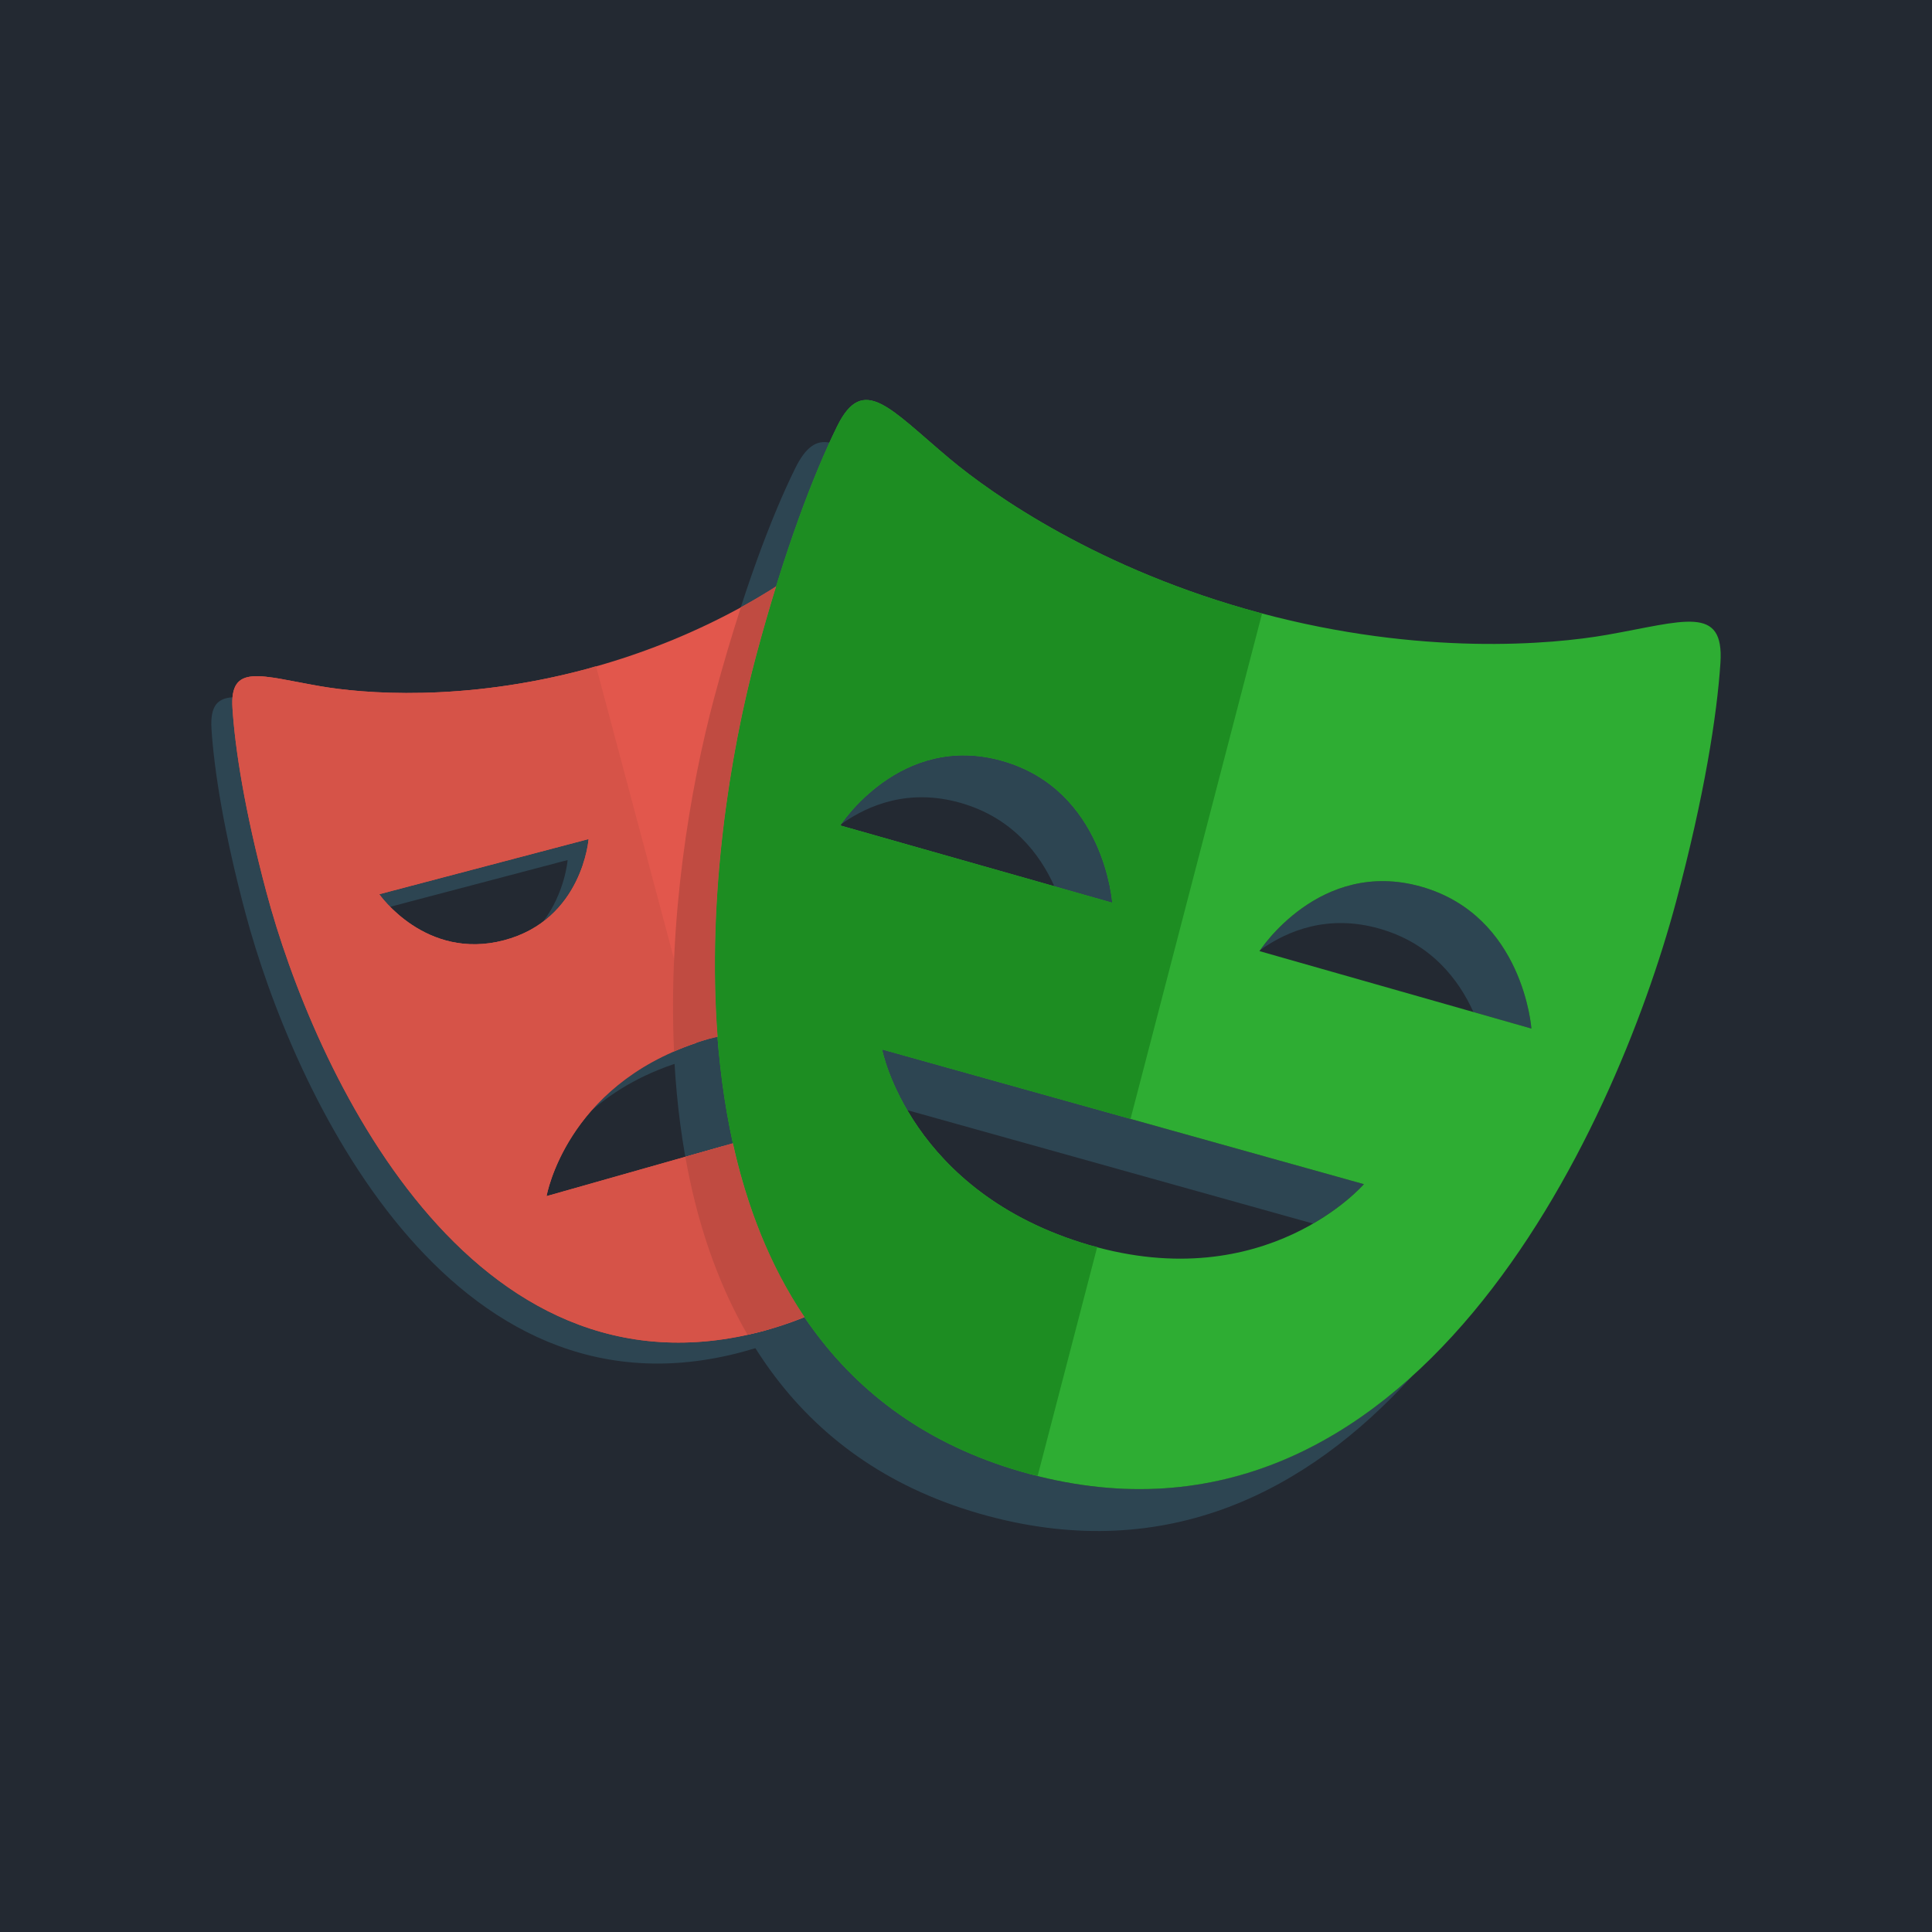 <svg width="256" height="256" viewBox="0 0 256 256" fill="none" xmlns="http://www.w3.org/2000/svg">
<rect width="256" height="256" fill="#232932"/>
<path d="M93.922 137.65C86.456 139.769 81.558 143.484 78.331 147.196C81.422 144.491 85.562 142.009 91.146 140.426C96.857 138.808 101.73 138.819 105.756 139.596V136.448C102.321 136.134 98.384 136.384 93.922 137.65ZM77.99 111.184L50.263 118.489C50.263 118.489 50.768 119.202 51.704 120.155L75.213 113.96C75.213 113.96 74.88 118.253 71.987 122.093C77.46 117.953 77.99 111.184 77.99 111.184ZM101.2 176.348C62.18 186.857 41.536 141.637 35.286 118.166C32.398 107.332 31.138 99.127 30.802 93.832C30.766 93.282 30.782 92.819 30.821 92.394C28.797 92.516 27.828 93.569 28.025 96.609C28.361 101.901 29.622 110.106 32.509 120.943C38.757 144.411 59.404 189.631 98.423 179.121C106.917 176.833 113.297 172.666 118.087 167.346C113.672 171.333 108.147 174.473 101.2 176.348ZM108.532 83.509V86.286H123.837C123.523 85.303 123.207 84.417 122.893 83.509H108.532Z" fill="#2D4552"/>
<path d="M127.258 106.379C134.141 108.334 137.781 113.16 139.706 117.43L147.38 119.61C147.38 119.61 146.333 104.664 132.814 100.824C120.166 97.23 112.383 107.851 111.437 109.225C115.116 106.604 120.489 104.458 127.258 106.379ZM188.349 117.499C175.69 113.89 167.91 124.533 166.977 125.888C170.659 123.27 176.029 121.123 182.795 123.053C189.668 125.011 193.305 129.83 195.235 134.104L202.92 136.292C202.92 136.292 201.857 121.342 188.349 117.499ZM180.724 156.908L116.882 139.06C116.882 139.06 117.573 142.564 120.225 147.101L173.977 162.128C178.403 159.568 180.724 156.908 180.724 156.908ZM136.462 195.325C85.911 181.772 92.023 117.364 100.203 86.843C103.57 74.265 107.033 64.916 109.904 58.65C108.191 58.297 106.772 59.199 105.37 62.051C102.321 68.234 98.423 78.302 94.65 92.397C86.472 122.917 80.361 187.323 130.909 200.876C154.735 207.259 173.296 197.558 187.133 182.322C173.999 194.217 157.231 200.887 136.462 195.325Z" fill="#2D4552"/>
<path d="M108.532 161.253V148.256L72.42 158.496C72.42 158.496 75.088 142.992 93.922 137.649C99.633 136.031 104.507 136.042 108.532 136.819V83.508H126.614C124.645 77.425 122.741 72.741 121.141 69.487C118.495 64.1 115.782 67.671 109.624 72.822C105.287 76.445 94.325 84.175 77.829 88.62C61.333 93.068 47.997 91.888 42.433 90.925C34.544 89.564 30.418 87.832 30.804 93.832C31.14 99.124 32.401 107.329 35.289 118.166C41.536 141.634 62.183 186.854 101.202 176.344C111.395 173.598 118.589 168.17 123.576 161.251H108.532V161.253ZM50.26 118.488L77.99 111.183C77.99 111.183 77.182 121.851 66.786 124.591C56.388 127.329 50.26 118.488 50.26 118.488Z" fill="#E2574C"/>
<path d="M212.894 84.125C205.686 85.389 188.393 86.963 167.022 81.234C145.645 75.51 131.461 65.497 125.842 60.791C117.876 54.118 114.372 49.481 110.923 56.495C107.875 62.681 103.976 72.749 100.203 86.844C92.026 117.364 85.914 181.77 136.462 195.323C187 208.864 213.904 150.028 222.082 119.505C225.855 105.413 227.51 94.743 227.965 87.863C228.485 80.069 223.131 82.331 212.894 84.125ZM111.334 109.376C111.334 109.376 119.3 96.986 132.811 100.826C146.33 104.667 147.377 119.613 147.377 119.613L111.334 109.376ZM144.315 164.972C120.55 158.01 116.885 139.06 116.885 139.06L180.724 156.908C180.724 156.906 167.838 171.846 144.315 164.972ZM166.886 126.027C166.886 126.027 174.841 113.646 188.349 117.497C201.857 121.343 202.92 136.289 202.92 136.289L166.886 126.027Z" fill="#2EAD33"/>
<path d="M95.913 151.835L72.42 158.494C72.42 158.494 74.972 143.956 92.278 138.194L78.975 88.271L77.826 88.62C61.33 93.069 47.994 91.889 42.43 90.925C34.541 89.565 30.416 87.832 30.801 93.832C31.137 99.125 32.398 107.329 35.286 118.167C41.533 141.634 62.18 186.854 101.199 176.344L102.349 175.983L95.913 151.835ZM50.26 118.489L77.99 111.183C77.99 111.183 77.182 121.851 66.786 124.591C56.388 127.329 50.26 118.489 50.26 118.489Z" fill="#D65348"/>
<path d="M145.386 165.232L144.312 164.971C120.547 158.01 116.882 139.06 116.882 139.06L149.801 148.262L167.23 81.29L167.019 81.234C145.642 75.51 131.459 65.497 125.839 60.791C117.873 54.118 114.369 49.481 110.921 56.495C107.875 62.681 103.976 72.749 100.203 86.844C92.026 117.364 85.914 181.77 136.462 195.322L137.498 195.556L145.386 165.232ZM111.334 109.376C111.334 109.376 119.3 96.986 132.811 100.826C146.33 104.667 147.377 119.613 147.377 119.613L111.334 109.376Z" fill="#1D8D22"/>
<path d="M97.11 151.494L90.81 153.282C92.298 161.673 94.921 169.725 99.039 176.839C99.756 176.68 100.467 176.544 101.197 176.344C103.11 175.828 104.884 175.189 106.592 174.492C101.991 167.665 98.948 159.801 97.11 151.494ZM94.65 92.397C91.412 104.48 88.516 121.873 89.313 139.318C90.74 138.699 92.248 138.122 93.922 137.647L95.088 137.386C93.667 118.752 96.74 99.763 100.203 86.844C101.08 83.575 101.96 80.535 102.838 77.7C101.425 78.599 99.903 79.521 98.17 80.471C97.001 84.078 95.821 88.021 94.65 92.397Z" fill="#C04B41"/>
</svg>
